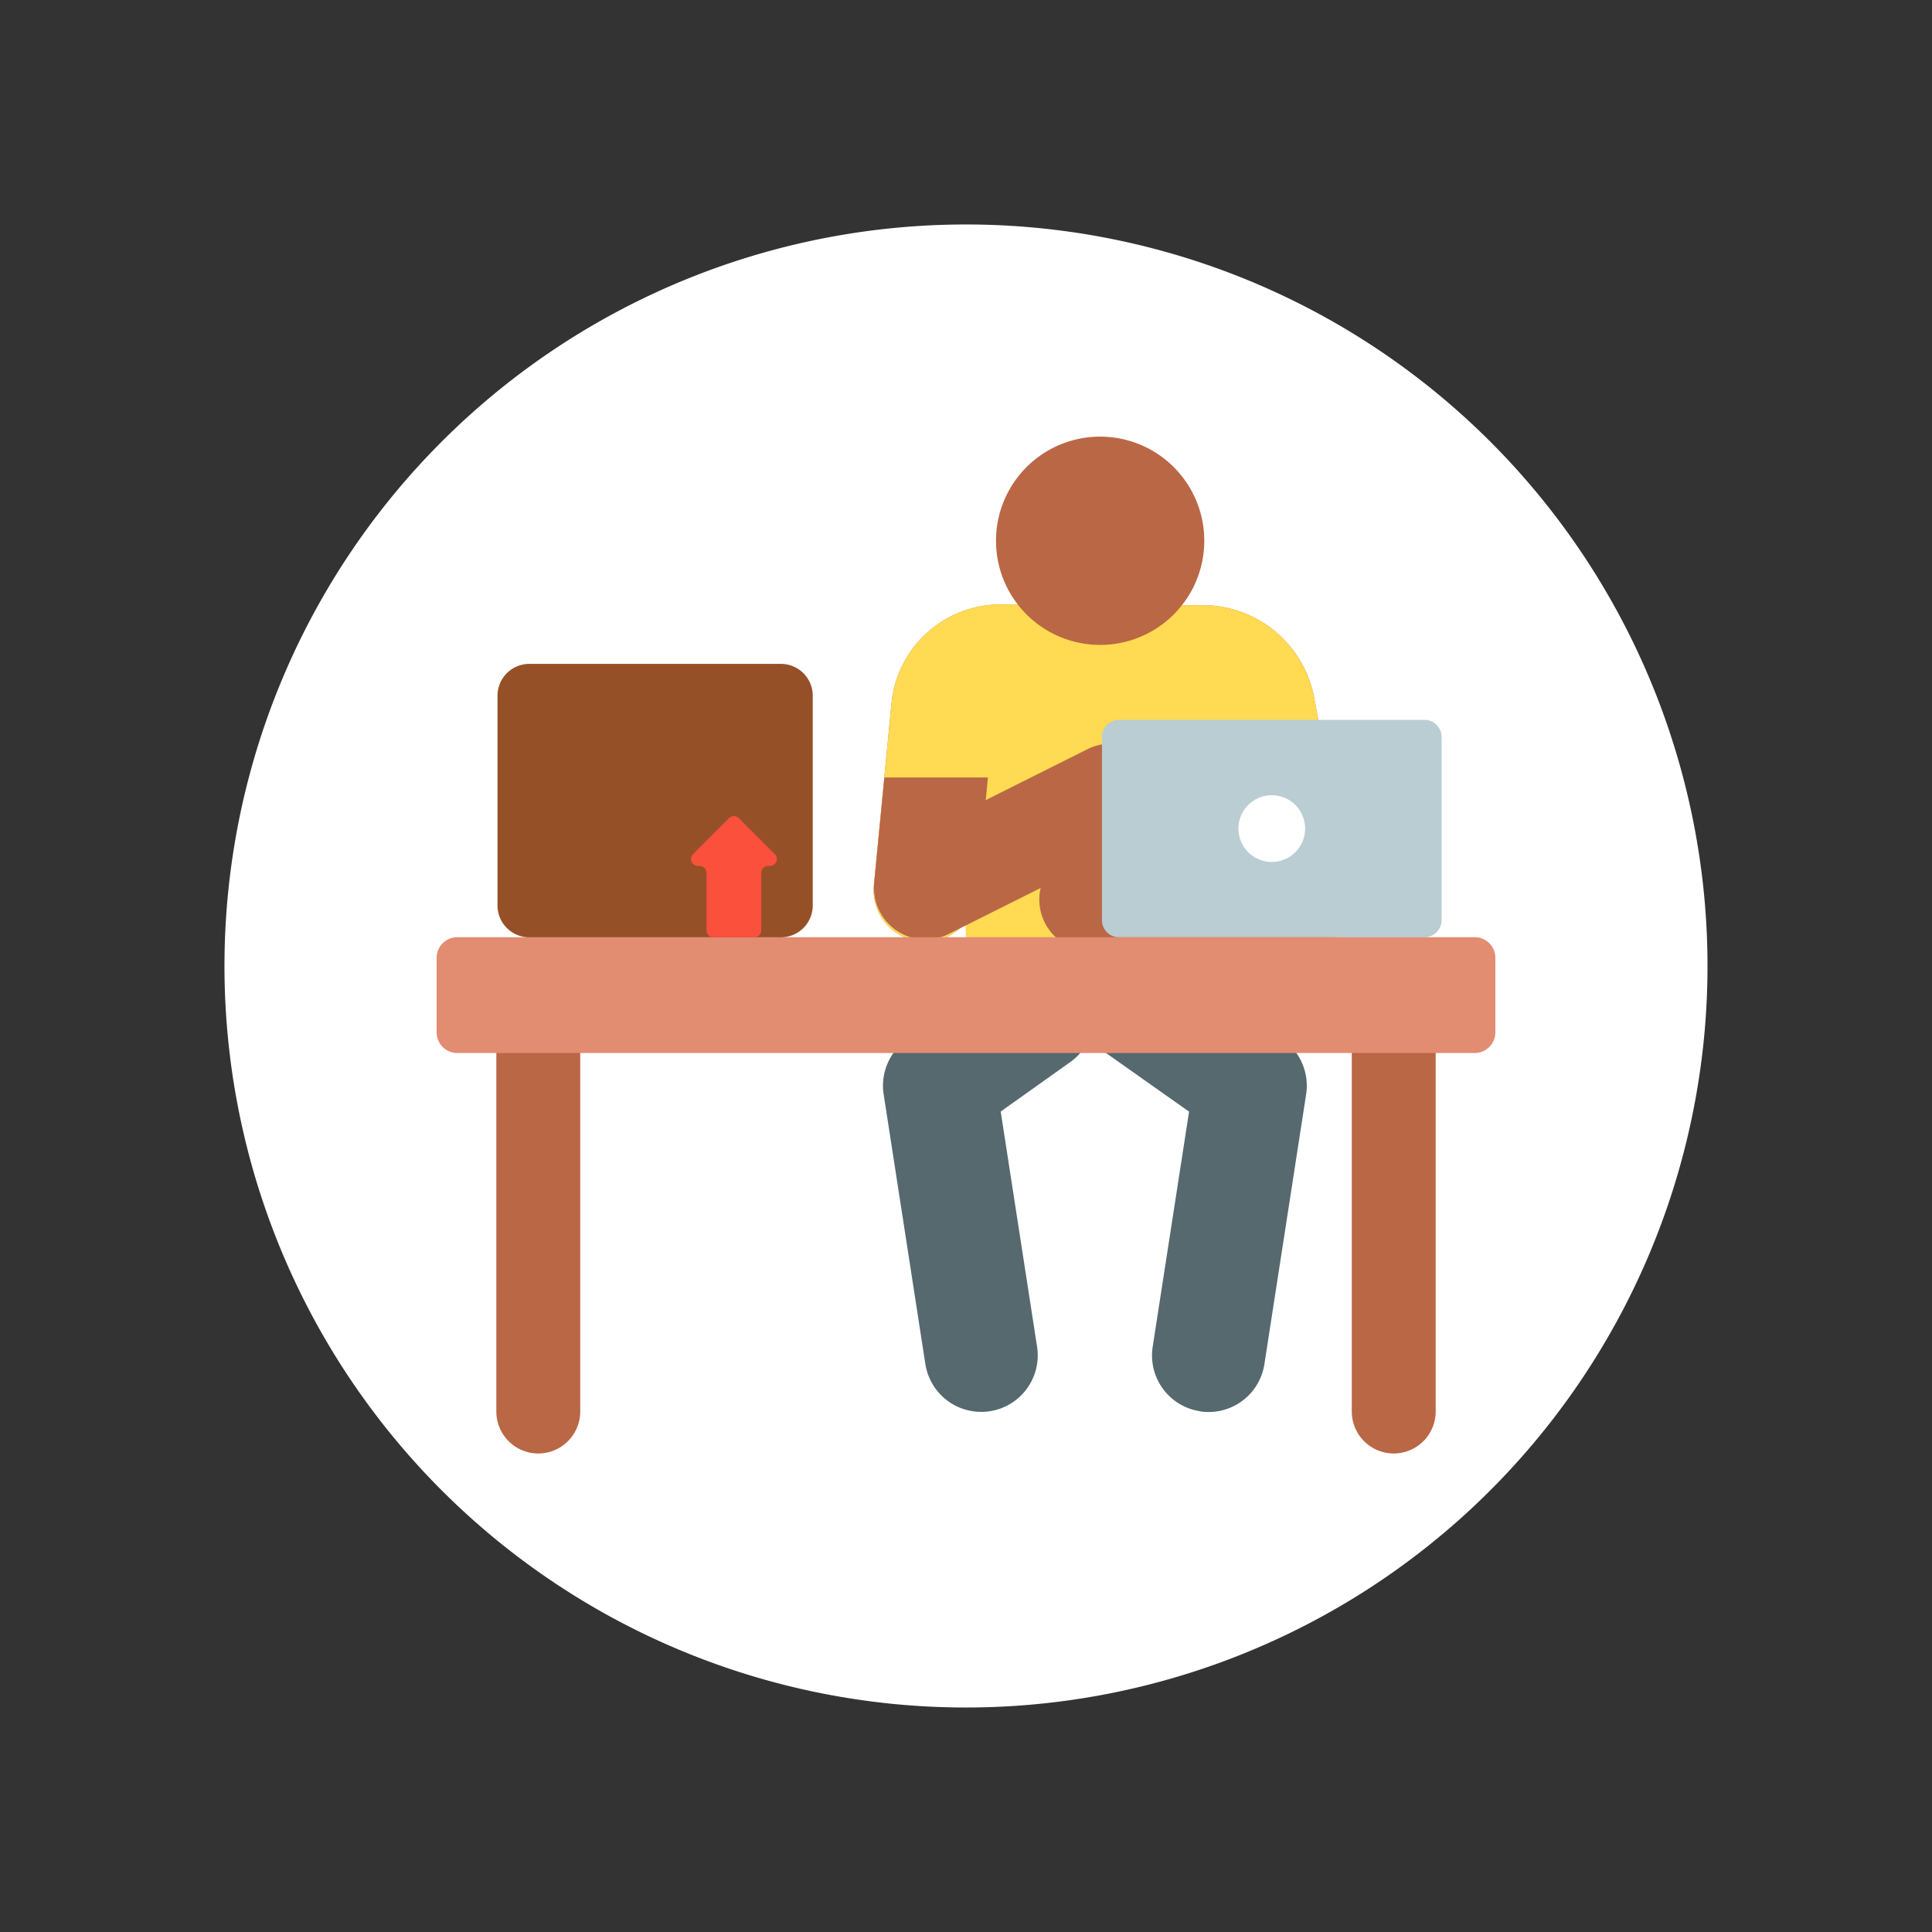 <svg xmlns="http://www.w3.org/2000/svg" width="119.753" height="119.753" viewBox="0 0 119.753 119.753">
  <rect x="0" y="0" width="119.753" height="119.753" fill="#333333" stroke="none"/>
  <g id="avt5" transform="translate(-1038.222 -2337.464)">
    <g id="Grupo_60575" data-name="Grupo 60575" transform="translate(1041.09 2347.397)">
      <path id="Trazado_121314" data-name="Trazado 121314" d="M45.962,0A45.962,45.962,0,1,1,0,45.962,45.962,45.962,0,0,1,45.962,0Z" transform="translate(-2.869 24.65) rotate(-22.1)" fill="#fff"/>
    </g>
    <g id="talento-humano-5" transform="translate(1065.286 2364.528)">
      <path id="Trazado_138127" data-name="Trazado 138127" d="M272.478,126.724V101.632H255.887v25.092Zm0,0" transform="translate(-223.089 -88.606)" fill="#ffda52"/>
      <path id="Trazado_138128" data-name="Trazado 138128" d="M240.975,98.832l-2.233-11.917a7.03,7.03,0,0,0-6.907-5.733h-2.588c-.5-.087-.154-.031-9.917-.048a6.8,6.8,0,0,0-6.79,6.165l-1.072,11.1a3.2,3.2,0,1,0,6.365.615l1.073-11.1a.425.425,0,0,1,.424-.386c5.865.068,5.188.036,12.505.048a.633.633,0,0,1,.622.516l1.524,8.131h-9.074a3.2,3.2,0,0,0,0,6.4h12.926a3.2,3.2,0,0,0,3.143-3.787Zm0,0" transform="translate(-184.35 -70.733)" fill="#ba6746"/>
      <path id="Trazado_138129" data-name="Trazado 138129" d="M233.21,92.114h6.506l-.974-5.2a7.03,7.03,0,0,0-6.907-5.733h-2.588c-.5-.087-.153-.031-9.917-.048a6.8,6.8,0,0,0-6.79,6.165l-1.072,11.1a3.2,3.2,0,1,0,6.365.615Zm0,0" transform="translate(-184.35 -70.733)" fill="#ffda52"/>
      <path id="Trazado_138130" data-name="Trazado 138130" d="M218.5,277.935l-2.584-16.715a3.5,3.5,0,0,1,1.431-3.39l6.075-4.321a3.5,3.5,0,0,1,4.061,5.71l-4.313,3.067,2.255,14.578a3.5,3.5,0,1,1-6.924,1.07Zm0,0" transform="translate(-188.207 -220.452)" fill="#55696e"/>
      <path id="Trazado_138131" data-name="Trazado 138131" d="M319.343,276.936a3.5,3.5,0,0,1-2.927-4l2.254-14.57-5.163-3.646A3.5,3.5,0,1,1,317.548,249l6.936,4.9a3.5,3.5,0,0,1,1.441,3.4l-2.585,16.715a3.5,3.5,0,0,1-4,2.927Zm0,0" transform="translate(-272.031 -216.526)" fill="#55696e"/>
      <g id="Grupo_60570" data-name="Grupo 60570" transform="translate(3.699 0)">
        <path id="Trazado_138132" data-name="Trazado 138132" d="M31.461,277.178a2.6,2.6,0,0,1-2.6-2.6V248.235a2.6,2.6,0,1,1,5.2,0v26.342A2.6,2.6,0,0,1,31.461,277.178Zm0,0" transform="translate(-28.859 -214.15)" fill="#ba6746"/>
        <path id="Trazado_138133" data-name="Trazado 138133" d="M445.153,277.178a2.6,2.6,0,0,1-2.6-2.6V248.235a2.6,2.6,0,1,1,5.2,0v26.342A2.6,2.6,0,0,1,445.153,277.178Zm0,0" transform="translate(-389.527 -214.15)" fill="#ba6746"/>
        <path id="Trazado_138134" data-name="Trazado 138134" d="M283.425,6.455A6.455,6.455,0,1,1,276.97,0a6.454,6.454,0,0,1,6.455,6.455Zm0,0" transform="translate(-239.542 0)" fill="#ba6746"/>
        <path id="Trazado_138135" data-name="Trazado 138135" d="M228.993,150.235a3.2,3.2,0,0,0-4.29-1.429l-6.317,3.161.135-1.4H212.1l-.632,6.536a3.2,3.2,0,0,0,4.614,3.167l11.486-5.748a3.2,3.2,0,0,0,1.428-4.29Zm0,0" transform="translate(-188.047 -129.438)" fill="#ba6746"/>
      </g>
      <path id="Trazado_138136" data-name="Trazado 138136" d="M342.8,149.393a1.064,1.064,0,0,1-1.064,1.064H322.81a1.064,1.064,0,0,1-1.064-1.064V138.044a1.064,1.064,0,0,1,1.064-1.064h18.926a1.064,1.064,0,0,1,1.064,1.064Zm0,0" transform="translate(-280.507 -119.424)" fill="#b9cdd2"/>
      <path id="Trazado_138137" data-name="Trazado 138137" d="M391.879,175.49a2.068,2.068,0,1,1-2.068-2.068A2.068,2.068,0,0,1,391.879,175.49Zm0,0" transform="translate(-338.045 -151.195)" fill="#fff"/>
      <path id="Trazado_138138" data-name="Trazado 138138" d="M0,247.974a1.279,1.279,0,0,0,1.278,1.279H64.346a1.279,1.279,0,0,0,1.278-1.279v-4.621a1.278,1.278,0,0,0-1.278-1.278H1.278A1.278,1.278,0,0,0,0,243.353Zm0,0" transform="translate(0 -211.048)" fill="#e28c71"/>
      <path id="Trazado_138139" data-name="Trazado 138139" d="M47,126.852H31.408a1.974,1.974,0,0,1-1.974-1.975v-13a1.974,1.974,0,0,1,1.974-1.974H47a1.974,1.974,0,0,1,1.974,1.974v13A1.974,1.974,0,0,1,47,126.852Zm0,0" transform="translate(-25.661 -95.817)" fill="#965028"/>
      <path id="Trazado_138140" data-name="Trazado 138140" d="M128.168,185.889l-2.235-2.236a.427.427,0,0,0-.6,0l-2.236,2.236a.427.427,0,0,0,.3.729h.109a.427.427,0,0,1,.427.427v3.568a.427.427,0,0,0,.427.427H126.9a.427.427,0,0,0,.427-.427v-3.568a.427.427,0,0,1,.427-.427h.108A.427.427,0,0,0,128.168,185.889Zm0,0" transform="translate(-107.206 -160.006)" fill="#fa503c"/>
    </g>
  </g>
</svg>
